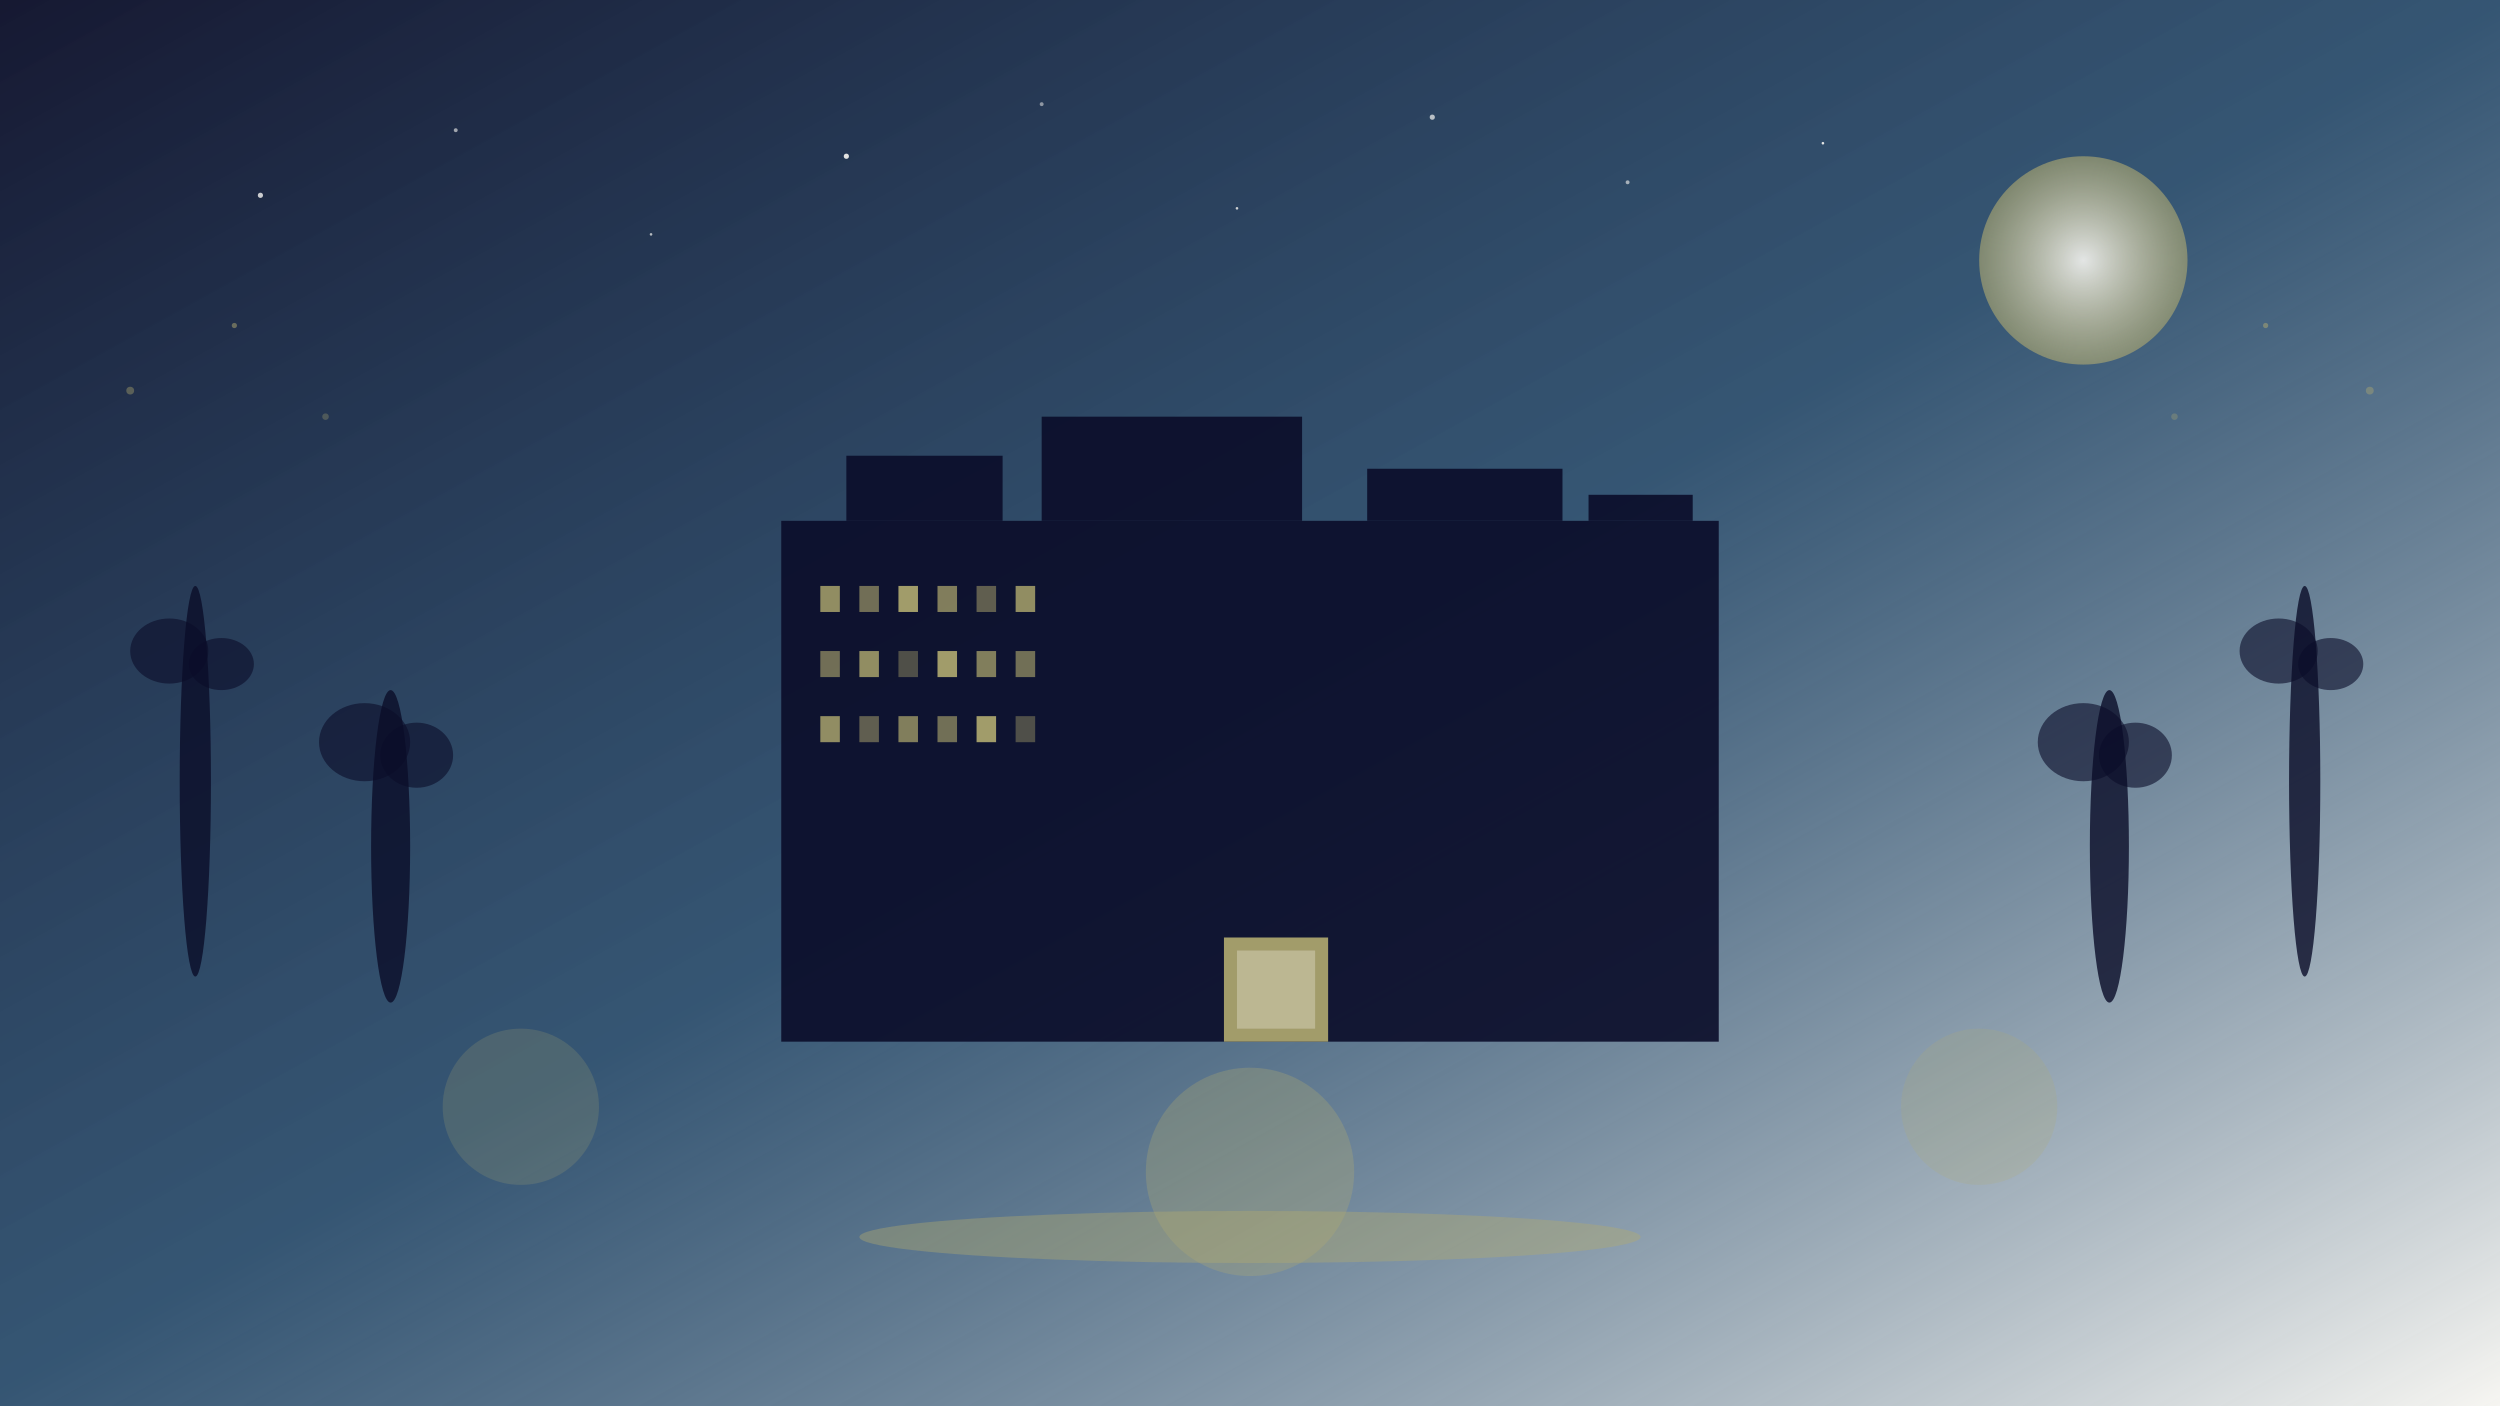 <svg width="1920" height="1080" viewBox="0 0 1920 1080" fill="none" xmlns="http://www.w3.org/2000/svg">
  <rect x="0" y="0" width="1920" height="1080" fill="#808080" stroke="none"/>
  <!-- Background gradient -->
  <defs>
    <linearGradient id="heroGradient3" x1="0%" y1="0%" x2="100%" y2="100%">
      <stop offset="0%" style="stop-color:#0a0d29;stop-opacity:0.9" />
      <stop offset="50%" style="stop-color:#16446e;stop-opacity:0.7" />
      <stop offset="100%" style="stop-color:#f6f5f1;stop-opacity:1" />
    </linearGradient>
    <radialGradient id="moonGradient" cx="50%" cy="50%" r="50%">
      <stop offset="0%" style="stop-color:#f6f5f1;stop-opacity:0.9" />
      <stop offset="100%" style="stop-color:#b2ab70;stop-opacity:0.6" />
    </radialGradient>
  </defs>
  
  <!-- Night sky background -->
  <rect width="1920" height="1080" fill="url(#heroGradient3)"/>
  
  <!-- Moon -->
  <circle cx="1600" cy="200" r="80" fill="url(#moonGradient)"/>
  
  <!-- Stars -->
  <circle cx="200" cy="150" r="2" fill="#f6f5f1" opacity="0.8"/>
  <circle cx="350" cy="100" r="1.5" fill="#f6f5f1" opacity="0.6"/>
  <circle cx="500" cy="180" r="1" fill="#f6f5f1" opacity="0.7"/>
  <circle cx="650" cy="120" r="2" fill="#f6f5f1" opacity="0.9"/>
  <circle cx="800" cy="80" r="1.5" fill="#f6f5f1" opacity="0.5"/>
  <circle cx="950" cy="160" r="1" fill="#f6f5f1" opacity="0.8"/>
  <circle cx="1100" cy="90" r="2" fill="#f6f5f1" opacity="0.7"/>
  <circle cx="1250" cy="140" r="1.5" fill="#f6f5f1" opacity="0.6"/>
  <circle cx="1400" cy="110" r="1" fill="#f6f5f1" opacity="0.9"/>
  
  <!-- Hotel building silhouette -->
  <rect x="600" y="400" width="720" height="400" fill="#0a0d29" opacity="0.9"/>
  <rect x="650" y="350" width="120" height="50" fill="#0a0d29" opacity="0.9"/>
  <rect x="800" y="320" width="200" height="80" fill="#0a0d29" opacity="0.9"/>
  <rect x="1050" y="360" width="150" height="40" fill="#0a0d29" opacity="0.9"/>
  <rect x="1220" y="380" width="80" height="20" fill="#0a0d29" opacity="0.9"/>
  
  <!-- Illuminated windows -->
  <rect x="630" y="450" width="15" height="20" fill="#b2ab70" opacity="0.8"/>
  <rect x="660" y="450" width="15" height="20" fill="#b2ab70" opacity="0.6"/>
  <rect x="690" y="450" width="15" height="20" fill="#b2ab70" opacity="0.9"/>
  <rect x="720" y="450" width="15" height="20" fill="#b2ab70" opacity="0.7"/>
  <rect x="750" y="450" width="15" height="20" fill="#b2ab70" opacity="0.5"/>
  <rect x="780" y="450" width="15" height="20" fill="#b2ab70" opacity="0.8"/>
  
  <rect x="630" y="500" width="15" height="20" fill="#b2ab70" opacity="0.6"/>
  <rect x="660" y="500" width="15" height="20" fill="#b2ab70" opacity="0.8"/>
  <rect x="690" y="500" width="15" height="20" fill="#b2ab70" opacity="0.4"/>
  <rect x="720" y="500" width="15" height="20" fill="#b2ab70" opacity="0.9"/>
  <rect x="750" y="500" width="15" height="20" fill="#b2ab70" opacity="0.7"/>
  <rect x="780" y="500" width="15" height="20" fill="#b2ab70" opacity="0.6"/>
  
  <rect x="630" y="550" width="15" height="20" fill="#b2ab70" opacity="0.8"/>
  <rect x="660" y="550" width="15" height="20" fill="#b2ab70" opacity="0.5"/>
  <rect x="690" y="550" width="15" height="20" fill="#b2ab70" opacity="0.7"/>
  <rect x="720" y="550" width="15" height="20" fill="#b2ab70" opacity="0.6"/>
  <rect x="750" y="550" width="15" height="20" fill="#b2ab70" opacity="0.9"/>
  <rect x="780" y="550" width="15" height="20" fill="#b2ab70" opacity="0.4"/>
  
  <!-- Main entrance with lighting -->
  <rect x="940" y="720" width="80" height="80" fill="#b2ab70" opacity="0.9"/>
  <rect x="950" y="730" width="60" height="60" fill="#f6f5f1" opacity="0.3"/>
  
  <!-- Garden lighting -->
  <circle cx="400" cy="850" r="60" fill="#b2ab70" opacity="0.2"/>
  <circle cx="1520" cy="850" r="60" fill="#b2ab70" opacity="0.2"/>
  <circle cx="960" cy="900" r="80" fill="#b2ab70" opacity="0.3"/>
  
  <!-- Pathway lighting -->
  <ellipse cx="960" cy="950" rx="300" ry="20" fill="#b2ab70" opacity="0.4"/>
  
  <!-- Trees silhouettes -->
  <ellipse cx="150" cy="600" rx="12" ry="150" fill="#0a0d29" opacity="0.8"/>
  <ellipse cx="130" cy="500" rx="30" ry="25" fill="#0a0d29" opacity="0.6"/>
  <ellipse cx="170" cy="510" rx="25" ry="20" fill="#0a0d29" opacity="0.6"/>
  
  <ellipse cx="300" cy="650" rx="15" ry="120" fill="#0a0d29" opacity="0.8"/>
  <ellipse cx="280" cy="570" rx="35" ry="30" fill="#0a0d29" opacity="0.6"/>
  <ellipse cx="320" cy="580" rx="28" ry="25" fill="#0a0d29" opacity="0.6"/>
  
  <ellipse cx="1770" cy="600" rx="12" ry="150" fill="#0a0d29" opacity="0.8"/>
  <ellipse cx="1750" cy="500" rx="30" ry="25" fill="#0a0d29" opacity="0.6"/>
  <ellipse cx="1790" cy="510" rx="25" ry="20" fill="#0a0d29" opacity="0.6"/>
  
  <ellipse cx="1620" cy="650" rx="15" ry="120" fill="#0a0d29" opacity="0.8"/>
  <ellipse cx="1600" cy="570" rx="35" ry="30" fill="#0a0d29" opacity="0.6"/>
  <ellipse cx="1640" cy="580" rx="28" ry="25" fill="#0a0d29" opacity="0.6"/>
  
  <!-- Decorative elements -->
  <circle cx="100" cy="300" r="3" fill="#b2ab70" opacity="0.4"/>
  <circle cx="180" cy="250" r="2" fill="#b2ab70" opacity="0.5"/>
  <circle cx="250" cy="320" r="2.5" fill="#b2ab70" opacity="0.3"/>
  
  <circle cx="1820" cy="300" r="3" fill="#b2ab70" opacity="0.4"/>
  <circle cx="1740" cy="250" r="2" fill="#b2ab70" opacity="0.5"/>
  <circle cx="1670" cy="320" r="2.5" fill="#b2ab70" opacity="0.3"/>
</svg>